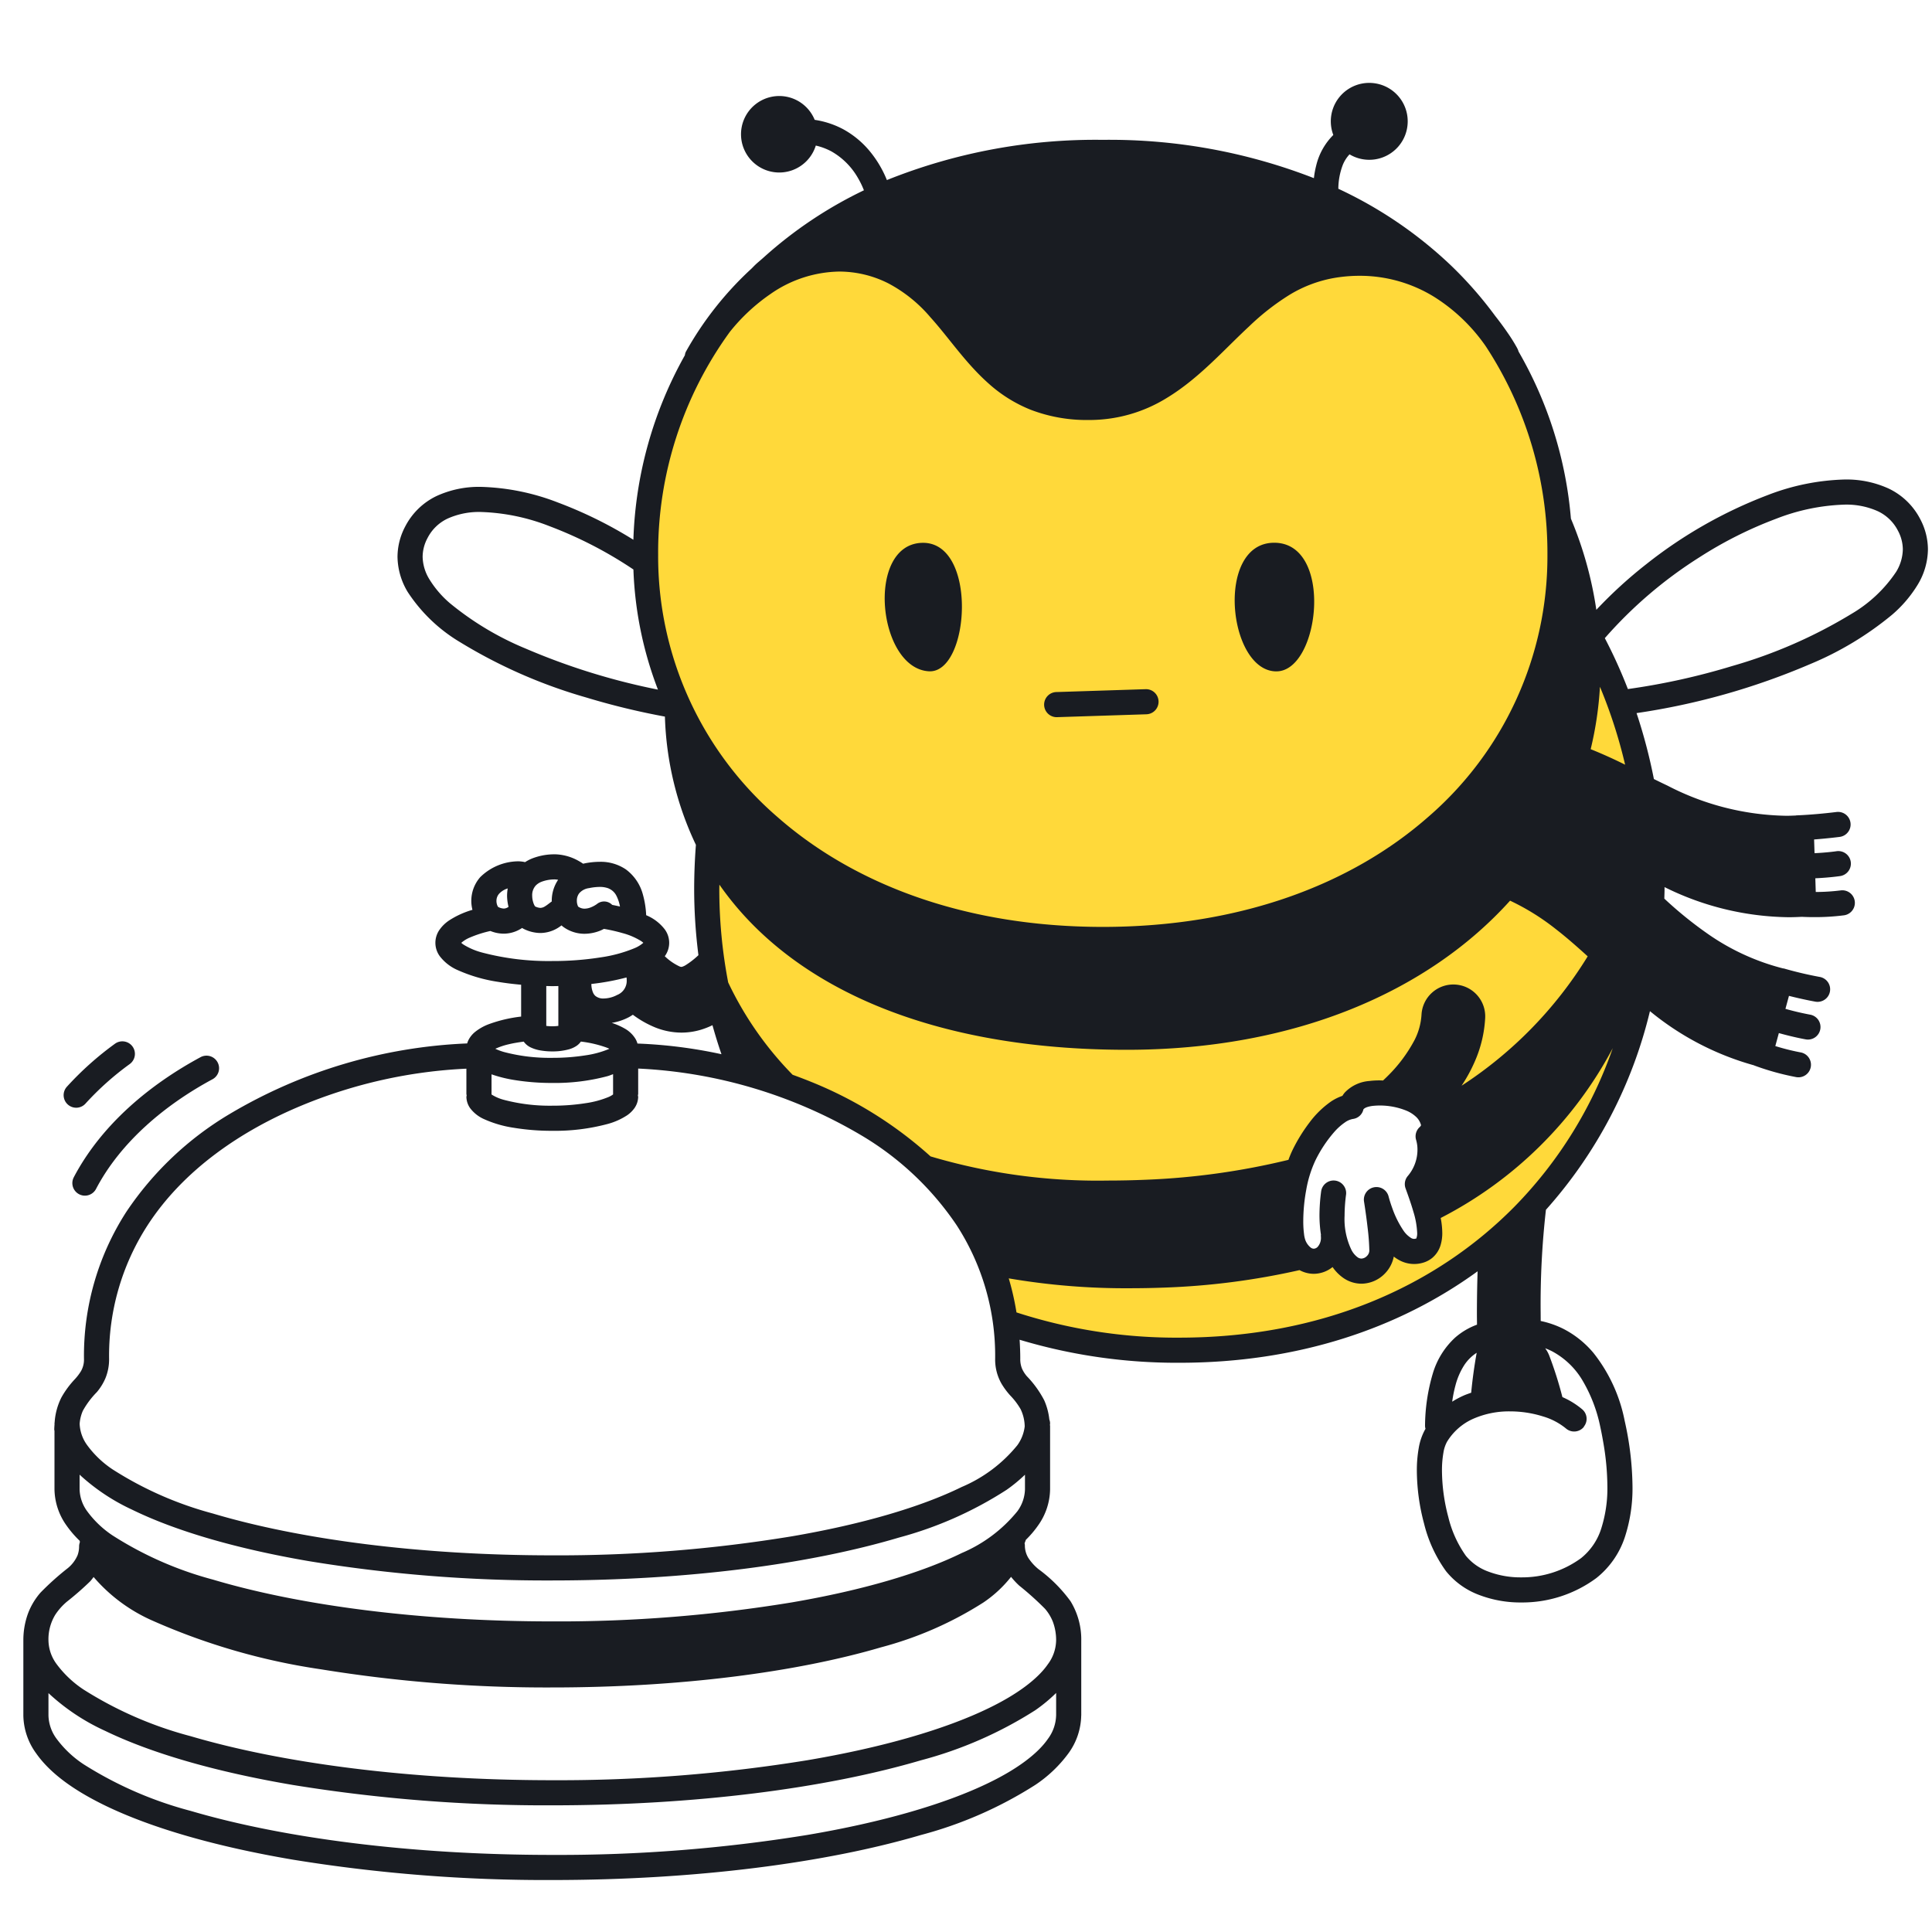 <svg xmlns="http://www.w3.org/2000/svg" width="200" height="200" fill="none"><path fill="#FFD93A" d="M104.209 136.9a54.673 54.673 0 0 0 17.881 2.873c29.847 0 48.927-21.383 48.927-47.76a52.866 52.866 0 0 0-9.685-31.212c.097-1.11.158-2.23.158-3.364 0-21.988-16.875-41.66-47.329-41.66S66.832 35.45 66.832 57.437A36.742 36.742 0 0 0 74.42 79.98a57.582 57.582 0 0 0-1.256 12.033 50.438 50.438 0 0 0 3.649 19.091s11.022 2.229 18.189 9.062c7.166 6.834 9.208 16.734 9.208 16.734Zm43.559-7.488c-2.375 1.144-4.425-2.683-4.425-2.683s.426 4.224-1.64 4.716c-3.102.738-3.641-2.524-3.641-2.524s-3.476 3.361-4.206-1.893c.061-11.205 7.216-13.182 7.216-13.182s3.602-1.058 6.077.212c2.474 1.27.691 3.572.691 3.572a7.6 7.6 0 0 1-.561 4.932s2.405 5.926.489 6.85Z"/><g fill="#191C22"><path d="M195.535 50.585a10.489 10.489 0 0 0-4.609-.946 23.713 23.713 0 0 0-7.938 1.614 47.23 47.23 0 0 0-12.527 7.121 46.219 46.219 0 0 0-5.209 4.755 38.956 38.956 0 0 0-2.632-9.44 41.416 41.416 0 0 0-5.419-17.297l-.002-.006a1.32 1.32 0 0 0-.059-.173c-.047-.112-.071-.153-.113-.233a17.666 17.666 0 0 0-.945-1.512 32.494 32.494 0 0 0-1.293-1.754 40.668 40.668 0 0 0-4.646-5.292 43.546 43.546 0 0 0-11.599-7.881c.004-.86.167-1.713.479-2.514.163-.387.393-.742.68-1.05a3.978 3.978 0 0 0 6.022-3.397 3.975 3.975 0 0 0-3.298-3.94 3.978 3.978 0 0 0-4.403 5.332 6.663 6.663 0 0 0-1.774 3.175 9.64 9.64 0 0 0-.235 1.295 58.232 58.232 0 0 0-21.855-3.965 57.972 57.972 0 0 0-22.35 4.163 11.307 11.307 0 0 0-1.628-2.808 9.477 9.477 0 0 0-2.874-2.443 9.14 9.14 0 0 0-2.972-.982 3.959 3.959 0 1 0 .115 2.662 6.454 6.454 0 0 1 1.614.603 7.32 7.32 0 0 1 2.752 2.756c.225.383.421.782.586 1.195l.029.076a43.627 43.627 0 0 0-10.353 6.928l-.045.04c-.282.255-.584.494-.857.755-.13.124-.251.256-.38.382a34.673 34.673 0 0 0-6.804 8.622c-.05.112-.082.232-.097.354a41.65 41.65 0 0 0-5.328 19.097 43.921 43.921 0 0 0-7.825-3.862 23.713 23.713 0 0 0-7.939-1.614 10.486 10.486 0 0 0-4.608.946 7.098 7.098 0 0 0-3.256 3.17c-.51.96-.782 2.03-.79 3.119a7.2 7.2 0 0 0 1.047 3.632 16.634 16.634 0 0 0 5.441 5.215 52.899 52.899 0 0 0 13.018 5.712 75.19 75.19 0 0 0 8.176 1.987A33.15 33.15 0 0 0 72.04 87.46a60.283 60.283 0 0 0-.18 4.553 54.28 54.28 0 0 0 .442 6.866 8.37 8.37 0 0 1-1.337 1.041 1.66 1.66 0 0 1-.34.157l-.082.017a.62.62 0 0 1-.223-.061 5.592 5.592 0 0 1-1.502-1.046l.004-.005a2.344 2.344 0 0 0 0-2.766 4.67 4.67 0 0 0-1.844-1.438c-.027-.013-.059-.023-.086-.036a9.52 9.52 0 0 0-.343-2.151 4.738 4.738 0 0 0-1.762-2.593 4.646 4.646 0 0 0-2.713-.784 8.143 8.143 0 0 0-1.618.176c-.03.006-.056.018-.087.024a6.024 6.024 0 0 0-.45-.28 5.22 5.22 0 0 0-2.54-.699l-.261.008a6.356 6.356 0 0 0-2.05.432 4.371 4.371 0 0 0-.713.373 3.34 3.34 0 0 0-.756-.085 5.693 5.693 0 0 0-3.88 1.633 3.72 3.72 0 0 0-.811 3.389c-.861.247-1.68.62-2.431 1.108-.37.249-.694.561-.954.923a2.344 2.344 0 0 0 0 2.766 4.67 4.67 0 0 0 1.844 1.438 16.107 16.107 0 0 0 4.212 1.224c.743.126 1.54.222 2.368.296v3.296a14.447 14.447 0 0 0-3.313.775 5.141 5.141 0 0 0-1.5.851 2.66 2.66 0 0 0-.58.695 2.1 2.1 0 0 0-.193.459 52.321 52.321 0 0 0-24.575 7.298 33.405 33.405 0 0 0-10.693 10.113 27.46 27.46 0 0 0-4.4 15.232c.018.448-.09.891-.31 1.281-.18.293-.388.568-.622.821a9.523 9.523 0 0 0-1.404 1.903 6.708 6.708 0 0 0-.702 2.587c-.001.027-.015.051-.015.078 0 .029.007.058.007.087-.012.194-.03.382-.03.589 0 .04.019.074.023.113v6.05a6.599 6.599 0 0 0 1.248 3.754c.404.573.862 1.104 1.368 1.588.001.049.01.097.012.146a1.27 1.27 0 0 0-.08.395c.006.326-.05.649-.162.955a3.52 3.52 0 0 1-.993 1.316 28.594 28.594 0 0 0-2.846 2.551 7.106 7.106 0 0 0-1.269 2.104 8.04 8.04 0 0 0-.5 2.863l-.001.01.001.012-.001.024v7.697a6.823 6.823 0 0 0 1.319 3.914c1.461 2.085 3.916 3.84 7.153 5.416 4.86 2.352 11.539 4.26 19.459 5.603a163.062 163.062 0 0 0 26.824 2.104c14.868-.003 28.325-1.768 38.166-4.662a41.9 41.9 0 0 0 11.832-5.183 13.591 13.591 0 0 0 3.44-3.278 6.837 6.837 0 0 0 1.316-3.884c0-.01.006-.019.006-.03h-.001v-7.697a7.563 7.563 0 0 0-1.11-4.128 15.197 15.197 0 0 0-3.322-3.323 5.098 5.098 0 0 1-1.05-1.167 2.502 2.502 0 0 1-.354-1.347 1.304 1.304 0 0 0-.029-.141l.003-.031c.044-.115.088-.23.128-.347.465-.453.887-.948 1.26-1.48a6.596 6.596 0 0 0 1.248-3.754v-6.567c0-.028-.014-.052-.016-.08.002-.064.017-.127.016-.192a1.252 1.252 0 0 0-.078-.387 6.663 6.663 0 0 0-.53-1.984 10.645 10.645 0 0 0-1.798-2.492 3.198 3.198 0 0 1-.498-.781 2.573 2.573 0 0 1-.183-1.026c0-.668-.027-1.323-.068-1.969a56.539 56.539 0 0 0 16.538 2.383c12.186.004 22.68-3.51 30.873-9.47a142.058 142.058 0 0 0-.072 4.385c0 .372.008.764.01 1.141a7.152 7.152 0 0 0-2.276 1.349 8.232 8.232 0 0 0-2.296 3.698 19.418 19.418 0 0 0-.808 5.449c.005.097.021.193.049.287l-.012.016a5.987 5.987 0 0 0-.689 1.976 13.11 13.11 0 0 0-.195 2.357 21.53 21.53 0 0 0 .748 5.467 14.13 14.13 0 0 0 2.276 4.926 7.972 7.972 0 0 0 3.421 2.454c1.388.527 2.863.791 4.348.779a12.9 12.9 0 0 0 7.785-2.524 8.993 8.993 0 0 0 2.984-4.331c.534-1.68.791-3.435.761-5.198a32.13 32.13 0 0 0-.808-6.747 16.352 16.352 0 0 0-3.221-7.019 10.03 10.03 0 0 0-3.139-2.513 9.692 9.692 0 0 0-2.334-.807c-.001-.252-.004-.51-.004-.76-.042-3.592.14-7.183.546-10.752a47.441 47.441 0 0 0 10.767-20.562 29.277 29.277 0 0 0 10.766 5.607c.011.004.017.013.028.017 1.419.524 2.879.928 4.366 1.208a1.3 1.3 0 0 0 .431-2.564l-.012-.002a23.717 23.717 0 0 1-2.601-.652l.366-1.344c1.607.45 2.769.649 2.802.655.338.056.686-.025.965-.225a1.3 1.3 0 0 0-.531-2.338l-.066-.012a28.77 28.77 0 0 1-2.488-.588l.365-1.344c1.568.398 2.715.596 2.739.601a1.31 1.31 0 0 0 1.324-.587 1.31 1.31 0 0 0 .168-.983 1.305 1.305 0 0 0-1.053-.993l-.068-.012a39.19 39.19 0 0 1-3.638-.861c-.028-.008-.056-.001-.084-.007a23.88 23.88 0 0 1-7.556-3.414 40.609 40.609 0 0 1-4.734-3.81c.007-.338.023-.674.023-1.013 0-.06-.003-.12-.003-.181a29.587 29.587 0 0 0 12.848 3.118c.446 0 .904-.017 1.366-.04.427.02.841.031 1.223.031 1.055.007 2.11-.057 3.156-.191a1.3 1.3 0 0 0-.378-2.573l-.006.001c-.847.104-1.699.158-2.553.16l-.045-1.418c1.512-.07 2.538-.225 2.572-.23a1.302 1.302 0 0 0 1.094-1.483 1.3 1.3 0 0 0-1.489-1.087l-.057.008c-.22.031-1.056.14-2.202.194l-.045-1.42c1.486-.115 2.635-.265 2.651-.267a1.299 1.299 0 0 0 .622-2.317 1.3 1.3 0 0 0-.958-.26l-.347.041c-.675.08-2.245.248-3.806.309-.019 0-.034.011-.053.013-.334.013-.671.028-.995.028a27.574 27.574 0 0 1-12.292-3.122 71.84 71.84 0 0 1-1.407-.682 55.219 55.219 0 0 0-1.795-6.825 72.075 72.075 0 0 0 17.954-5.065 33.324 33.324 0 0 0 8.497-5.116 12.983 12.983 0 0 0 2.667-3.133 7.202 7.202 0 0 0 1.046-3.633 6.732 6.732 0 0 0-.789-3.118 7.104 7.104 0 0 0-3.256-3.17Zm-29.909 20.51a51.283 51.283 0 0 1 2.605 8.065 49.447 49.447 0 0 0-3.565-1.606c.515-2.119.836-4.28.96-6.458Zm-18.612 45.537a1.291 1.291 0 0 0-.403 1.42l-.002.001c.088.318.131.647.127.977a4.206 4.206 0 0 1-1.014 2.723 1.295 1.295 0 0 0-.219 1.265c.257.713.566 1.566.805 2.401.227.713.36 1.453.397 2.2.012.198-.018.396-.088.581l-.007.011-.02.008-.195.031a.64.64 0 0 1-.305-.084 2.654 2.654 0 0 1-.841-.833 10.085 10.085 0 0 1-1.112-2.243c-.131-.357-.23-.67-.296-.89l-.072-.254-.017-.063-.003-.014a1.296 1.296 0 0 0-1.523-.958 1.299 1.299 0 0 0-1.022 1.481s.034.208.086.557c.078.522.195 1.349.291 2.2.096.762.153 1.529.171 2.297l-.001.057a.81.81 0 0 1-.256.526.826.826 0 0 1-.559.259.693.693 0 0 1-.397-.135 2.155 2.155 0 0 1-.635-.758 7.357 7.357 0 0 1-.713-3.545c.003-.73.054-1.459.152-2.182a1.293 1.293 0 0 0-.262-.956 1.296 1.296 0 0 0-1.818-.238 1.303 1.303 0 0 0-.498.857 19.29 19.29 0 0 0-.174 2.519c.003.656.054 1.312.152 1.961.001.029-.012.054-.009.083l.01.204c.015.336-.092.667-.302.931a.59.59 0 0 1-.441.236.538.538 0 0 1-.325-.123 1.812 1.812 0 0 1-.526-.713 2.693 2.693 0 0 1-.156-.675 10.22 10.22 0 0 1-.08-1.354c.006-1.088.109-2.173.31-3.242.178-1.04.493-2.052.936-3.01a13.45 13.45 0 0 1 2.003-3.013c.32-.361.683-.681 1.08-.955a2.03 2.03 0 0 1 .815-.347 1.28 1.28 0 0 0 1.088-1.011l.009.004.015-.018c.038-.035.193-.225.912-.324a7.29 7.29 0 0 1 3.52.496c.375.155.717.377 1.011.656.237.227.406.516.49.834l.003.016-.004.014-.065.1-.027.028.004.004ZM75.545 34.366a19.473 19.473 0 0 1 4.2-3.92 12.748 12.748 0 0 1 7.141-2.334c1.763.005 3.5.423 5.071 1.22 1.663.881 3.142 2.072 4.356 3.508 1.929 2.135 3.625 4.737 6.059 6.89a14.614 14.614 0 0 0 4.335 2.692 16.177 16.177 0 0 0 6.003 1.056c2.835.011 5.618-.77 8.033-2.256 3.364-2.03 5.903-4.966 8.571-7.44a25.133 25.133 0 0 1 4.16-3.25 13.314 13.314 0 0 1 4.909-1.802c.783-.12 1.574-.18 2.366-.18a14.65 14.65 0 0 1 7.698 2.17 18.397 18.397 0 0 1 5.358 5.124 38.986 38.986 0 0 1 6.384 21.594 35.638 35.638 0 0 1-12.394 27.175c-7.956 6.97-19.464 11.338-33.635 11.34-14.17-.002-25.679-4.37-33.635-11.34a35.637 35.637 0 0 1-12.394-27.175 38.846 38.846 0 0 1 7.414-23.072ZM54.41 67.138a30.871 30.871 0 0 1-7.824-4.685 10.43 10.43 0 0 1-2.14-2.492 4.606 4.606 0 0 1-.695-2.325 4.134 4.134 0 0 1 .5-1.925 4.476 4.476 0 0 1 2.084-2.027 7.928 7.928 0 0 1 3.47-.683c2.415.08 4.798.573 7.046 1.456a42.547 42.547 0 0 1 8.72 4.496 38.318 38.318 0 0 0 2.54 12.437 68.73 68.73 0 0 1-13.7-4.252Zm62.23 41.536c17.457 0 31.229-6.051 39.682-15.437a24.314 24.314 0 0 1 4.746 2.952c1.114.862 2.2 1.823 3.29 2.811a42.438 42.438 0 0 1-13.056 13.393 15.956 15.956 0 0 0 1.584-3.028c.498-1.279.789-2.63.86-4a3.297 3.297 0 0 0-3.136-3.446 3.294 3.294 0 0 0-2.373.848 3.296 3.296 0 0 0-1.083 2.276 6.647 6.647 0 0 1-.713 2.606 15.251 15.251 0 0 1-2.821 3.773c-.149.153-.295.284-.445.432-.122-.004-.248-.012-.366-.012a8.445 8.445 0 0 0-1.054.062c-.972.069-1.883.5-2.554 1.207a2.644 2.644 0 0 0-.235.331c-.405.14-.791.33-1.149.565a9.717 9.717 0 0 0-2.266 2.204 17.036 17.036 0 0 0-1.721 2.784c-.169.349-.319.707-.451 1.072a74.658 74.658 0 0 1-14.734 2.059c-1.36.057-2.682.085-3.968.085a60.714 60.714 0 0 1-18.347-2.502 41.644 41.644 0 0 0-12.34-7.707 50.371 50.371 0 0 0-1.938-.742 35.091 35.091 0 0 1-6.67-9.557 51.128 51.128 0 0 1-.92-9.69c0-.145.009-.29.01-.435 7.502 10.755 22.143 17.096 42.168 17.096Zm-46.095-1.779a7.047 7.047 0 0 0 2.044-.306c.4-.124.79-.278 1.165-.462a50.87 50.87 0 0 0 .932 3.004 49.533 49.533 0 0 0-8.696-1.103 2.072 2.072 0 0 0-.191-.461 3.023 3.023 0 0 0-1.081-1.064 6.98 6.98 0 0 0-1.39-.615c.621-.1 1.222-.3 1.778-.593.14-.076.274-.163.407-.249.709.532 1.483.972 2.302 1.309a7.364 7.364 0 0 0 2.73.54Zm-19.662 6.382v-2.063c.747.259 1.515.452 2.296.578 1.32.215 2.657.32 3.995.315 1.936.028 3.866-.21 5.736-.709.2-.059.371-.133.556-.199v2.078l.003.017c-.144.106-.3.195-.466.265a9.84 9.84 0 0 1-2.364.64 21.84 21.84 0 0 1-3.465.262 18.576 18.576 0 0 1-5-.603 4.566 4.566 0 0 1-1.25-.531l-.044-.034.003-.016Zm5.666-11.204c.21.003.414.012.625.012.212 0 .418-.006.626-.01v4.124a4.718 4.718 0 0 1-1.25.002v-4.128Zm8.329-.606a1.57 1.57 0 0 1-.991 1.531 3.07 3.07 0 0 1-1.384.365 1.276 1.276 0 0 1-.867-.264.995.995 0 0 1-.25-.357 2.256 2.256 0 0 1-.166-.767v-.002l-.004-.113a24.563 24.563 0 0 0 3.64-.674c.015.093.022.187.022.281ZM62.98 91.96c.028.012.052.027.08.04.338.155.61.426.768.764.168.342.286.705.351 1.08-.26-.06-.53-.116-.805-.17a1.17 1.17 0 0 0-1.584-.086 2.93 2.93 0 0 1-.605.332 1.85 1.85 0 0 1-.673.145c-.237-.001-.467-.076-.66-.215l-.012-.02a1.369 1.369 0 0 1-.124-.589 1.237 1.237 0 0 1 .235-.758 1.6 1.6 0 0 1 1.024-.544 5.59 5.59 0 0 1 1.1-.125c.308-.007.615.042.904.146Zm-5.713-.92.113-.003c.133 0 .266.014.397.04a3.863 3.863 0 0 0-.66 2.164c0 .025.005.048.006.072-.286.213-.512.398-.7.508a.913.913 0 0 1-.488.163 1.376 1.376 0 0 1-.544-.154 1.48 1.48 0 0 1-.169-.348 2.359 2.359 0 0 1-.13-.765c-.018-.383.114-.759.368-1.047.167-.17.37-.302.593-.387.389-.147.799-.23 1.214-.243Zm-5.593 1.472c.244-.255.55-.441.887-.542a4.61 4.61 0 0 0-.069.747c.004.392.055.782.152 1.162-.05.03-.1.063-.144.084a.784.784 0 0 1-.356.09c-.2-.012-.396-.069-.573-.165a.613.613 0 0 1-.096-.176 1.245 1.245 0 0 1-.082-.446 1.108 1.108 0 0 1 .282-.754Zm-1.77 6.093a7.022 7.022 0 0 1-1.94-.832 1.732 1.732 0 0 1-.213-.171c.263-.228.56-.411.881-.544a11.786 11.786 0 0 1 2.134-.683c.437.18.905.274 1.378.278a3.394 3.394 0 0 0 1.487-.35 4.26 4.26 0 0 0 .424-.243c.03.018.05.04.083.058a3.94 3.94 0 0 0 1.797.466 3.514 3.514 0 0 0 1.828-.534c.143-.088.25-.17.368-.253.05.045.095.092.152.134a3.747 3.747 0 0 0 2.229.734 4.428 4.428 0 0 0 1.636-.33c.137-.054.252-.118.374-.178.648.11 1.29.257 1.922.438a7.026 7.026 0 0 1 1.938.832c.076.052.148.11.215.172-.263.227-.561.41-.882.544a14.43 14.43 0 0 1-3.504.959 31.55 31.55 0 0 1-5.038.383 26.98 26.98 0 0 1-7.27-.88Zm2.778 9.493c.451-.109.98-.196 1.536-.271l.001.003c.19.264.445.473.74.608.33.152.68.256 1.039.31a7.12 7.12 0 0 0 1.175.094 6.307 6.307 0 0 0 1.73-.219c.28-.078.546-.199.788-.361.17-.117.318-.263.437-.432l.003-.007c.907.104 1.8.312 2.658.62.107.041.201.083.288.125-.026.012-.047.025-.075.037a9.931 9.931 0 0 1-2.364.64 21.838 21.838 0 0 1-3.465.262 18.576 18.576 0 0 1-5-.603 5.874 5.874 0 0 1-.898-.335 7.199 7.199 0 0 1 1.407-.471ZM8.24 152.657a21.003 21.003 0 0 0 5.4 3.607c4.578 2.243 10.86 4.061 18.31 5.341a151.466 151.466 0 0 0 25.222 2.003c13.98-.002 26.632-1.683 35.892-4.441a39.207 39.207 0 0 0 11.143-4.944 15.865 15.865 0 0 0 1.898-1.562v1.508a3.996 3.996 0 0 1-.792 2.283 14.9 14.9 0 0 1-5.753 4.317c-4.231 2.079-10.326 3.867-17.603 5.112a148.775 148.775 0 0 1-24.785 1.966c-13.764.002-26.227-1.67-35.148-4.333a36.782 36.782 0 0 1-10.388-4.577 10.356 10.356 0 0 1-2.604-2.485 4 4 0 0 1-.792-2.283v-1.512Zm101.088 24.927a4.232 4.232 0 0 1-.853 2.43c-1.031 1.5-3.14 3.108-6.153 4.56-4.515 2.191-11.007 4.07-18.758 5.38a160.433 160.433 0 0 1-26.392 2.066c-14.655.003-27.926-1.755-37.431-4.556a39.456 39.456 0 0 1-11.08-4.822 11.021 11.021 0 0 1-2.79-2.628 4.227 4.227 0 0 1-.854-2.43v-2.313a21.978 21.978 0 0 0 5.872 3.91c4.86 2.351 11.539 4.26 19.459 5.603a163.06 163.06 0 0 0 26.824 2.103c14.868-.002 28.325-1.767 38.166-4.662a41.871 41.871 0 0 0 11.832-5.182 16.241 16.241 0 0 0 2.161-1.789v2.314l-.003.016Zm-1.159-11.053c.353.405.634.868.829 1.369.228.622.34 1.281.332 1.943l-.002.008a4.226 4.226 0 0 1-.853 2.429c-1.031 1.5-3.14 3.109-6.153 4.561-4.515 2.19-11.007 4.07-18.759 5.379a160.433 160.433 0 0 1-26.39 2.067c-14.656.002-27.927-1.755-37.432-4.556a39.457 39.457 0 0 1-11.08-4.822 11.025 11.025 0 0 1-2.79-2.629 4.227 4.227 0 0 1-.853-2.414 4.887 4.887 0 0 1 .702-2.705c.334-.508.74-.965 1.205-1.356a30.514 30.514 0 0 0 2.408-2.105c.126-.137.24-.296.358-.448a17.074 17.074 0 0 0 6.18 4.553 66.886 66.886 0 0 0 17.377 5.005 145.452 145.452 0 0 0 23.924 1.875c13.259-.002 25.26-1.575 34.047-4.159a37.458 37.458 0 0 0 10.583-4.637 12.643 12.643 0 0 0 2.862-2.654c.257.322.539.624.841.904a30.965 30.965 0 0 1 2.664 2.392Zm-2.521-20.664c.274.561.42 1.176.429 1.8a4.163 4.163 0 0 1-.764 1.946 14.9 14.9 0 0 1-5.753 4.317c-4.231 2.079-10.326 3.867-17.603 5.112a148.881 148.881 0 0 1-24.785 1.966c-13.764.002-26.227-1.67-35.148-4.333a36.783 36.783 0 0 1-10.388-4.577 10.356 10.356 0 0 1-2.604-2.485 4.023 4.023 0 0 1-.787-2.223c.034-.468.147-.926.336-1.355a8.861 8.861 0 0 1 1.446-1.925c.362-.428.659-.907.881-1.421a5.182 5.182 0 0 0 .385-2.029 24.846 24.846 0 0 1 3.981-13.817c3.706-5.717 9.667-9.803 16.042-12.438a50.549 50.549 0 0 1 16.965-3.776v2.648a.32.32 0 0 1 0 .246c.004.427.139.843.386 1.192.377.496.875.888 1.446 1.138.975.437 2.006.737 3.064.893a24.2 24.2 0 0 0 3.995.315c1.936.028 3.866-.21 5.736-.709a6.981 6.981 0 0 0 2.003-.892c.298-.201.557-.453.767-.745.247-.349.382-.765.386-1.192a.318.318 0 0 1 0-.246v-2.66a49.907 49.907 0 0 1 23.1 6.913 30.824 30.824 0 0 1 9.873 9.313 24.842 24.842 0 0 1 3.981 13.817c-.016.9.209 1.787.652 2.57.264.443.572.859.919 1.24a7.2 7.2 0 0 1 1.059 1.397Zm45.027-2.474a7.28 7.28 0 0 1 .893-2.059 4.387 4.387 0 0 1 1.298-1.294 49.587 49.587 0 0 0-.569 4.134c-.278.098-.556.192-.827.314a9.262 9.262 0 0 0-1.14.614 13.61 13.61 0 0 1 .345-1.709Zm9.98-3.516a8.07 8.07 0 0 1 3.231 3.141 15.474 15.474 0 0 1 1.762 4.63c.117.53.225 1.098.325 1.682.266 1.487.407 2.994.422 4.505a13.71 13.71 0 0 1-.623 4.361 6.384 6.384 0 0 1-2.108 3.108 10.331 10.331 0 0 1-6.199 1.984 9.391 9.391 0 0 1-3.399-.6 5.377 5.377 0 0 1-2.319-1.632 11.644 11.644 0 0 1-1.817-4.006 19.029 19.029 0 0 1-.658-4.788c-.006-.631.045-1.261.151-1.883.058-.388.181-.764.363-1.112a6.028 6.028 0 0 1 2.756-2.41 9.22 9.22 0 0 1 3.778-.752c1.152 0 2.298.175 3.397.519.867.25 1.675.672 2.376 1.239a1.298 1.298 0 0 0 1.835-.113c.027-.03.034-.068.058-.099a1.288 1.288 0 0 0-.171-1.736 8.267 8.267 0 0 0-2.076-1.288 39.306 39.306 0 0 0-1.37-4.319 3.269 3.269 0 0 0-.413-.736c.238.089.471.191.699.305Zm-3.838-15.003c-8.253 8.384-20.116 13.594-34.729 13.6a53.654 53.654 0 0 1-16.863-2.614 27.71 27.71 0 0 0-.8-3.523 71.666 71.666 0 0 0 12.538 1.021c1.146 0 2.309-.021 3.489-.064a74.984 74.984 0 0 0 14.075-1.812c.452.249.958.38 1.473.383a3.135 3.135 0 0 0 1.948-.7c.307.45.695.839 1.143 1.148a3.308 3.308 0 0 0 1.844.575 3.41 3.41 0 0 0 2.395-1.019 3.45 3.45 0 0 0 .954-1.788c.19.149.392.28.606.392a3.216 3.216 0 0 0 2.446.236c.348-.103.672-.276.951-.509.386-.332.672-.765.825-1.251a4.25 4.25 0 0 0 .192-1.33 8.323 8.323 0 0 0-.164-1.534 41.741 41.741 0 0 0 17.811-17.577 44.142 44.142 0 0 1-10.134 16.365v.001ZM196.286 59.2a14.19 14.19 0 0 1-4.609 4.34 50.427 50.427 0 0 1-12.358 5.406 70.433 70.433 0 0 1-10.801 2.385 51.375 51.375 0 0 0-2.387-5.27 44.756 44.756 0 0 1 9.793-8.37 41.833 41.833 0 0 1 7.957-3.996 21.194 21.194 0 0 1 7.045-1.456 7.929 7.929 0 0 1 3.471.684 4.477 4.477 0 0 1 2.084 2.027c.32.591.492 1.252.499 1.924a4.606 4.606 0 0 1-.694 2.326Z"/><path d="M132.114 69.5c4.526.03 5.988-13.315-.209-13.315-6.128 0-4.797 13.282.209 13.316ZM96.148 69.491c4.277.26 5.116-13.537-.746-13.295-5.796.238-4.545 12.975.746 13.295ZM109.477 74.239l9.199-.297a1.297 1.297 0 0 0 1.257-1.341 1.297 1.297 0 0 0-1.341-1.257l-9.199.296a1.301 1.301 0 1 0 .084 2.599ZM7.63 121.887a1.3 1.3 0 0 0 2.302 1.208c2.556-4.89 7.19-8.748 12.068-11.372a1.296 1.296 0 0 0 .522-1.757 1.3 1.3 0 0 0-1.755-.532c-5.19 2.801-10.231 6.925-13.138 12.453ZM11.894 108.053a32.426 32.426 0 0 0-4.974 4.449 1.301 1.301 0 0 0 1.034 2.168 1.3 1.3 0 0 0 .898-.428 29.804 29.804 0 0 1 4.575-4.089 1.308 1.308 0 0 0 .523-.851 1.297 1.297 0 0 0-1.087-1.488 1.3 1.3 0 0 0-.969.239Z"/></g></svg>